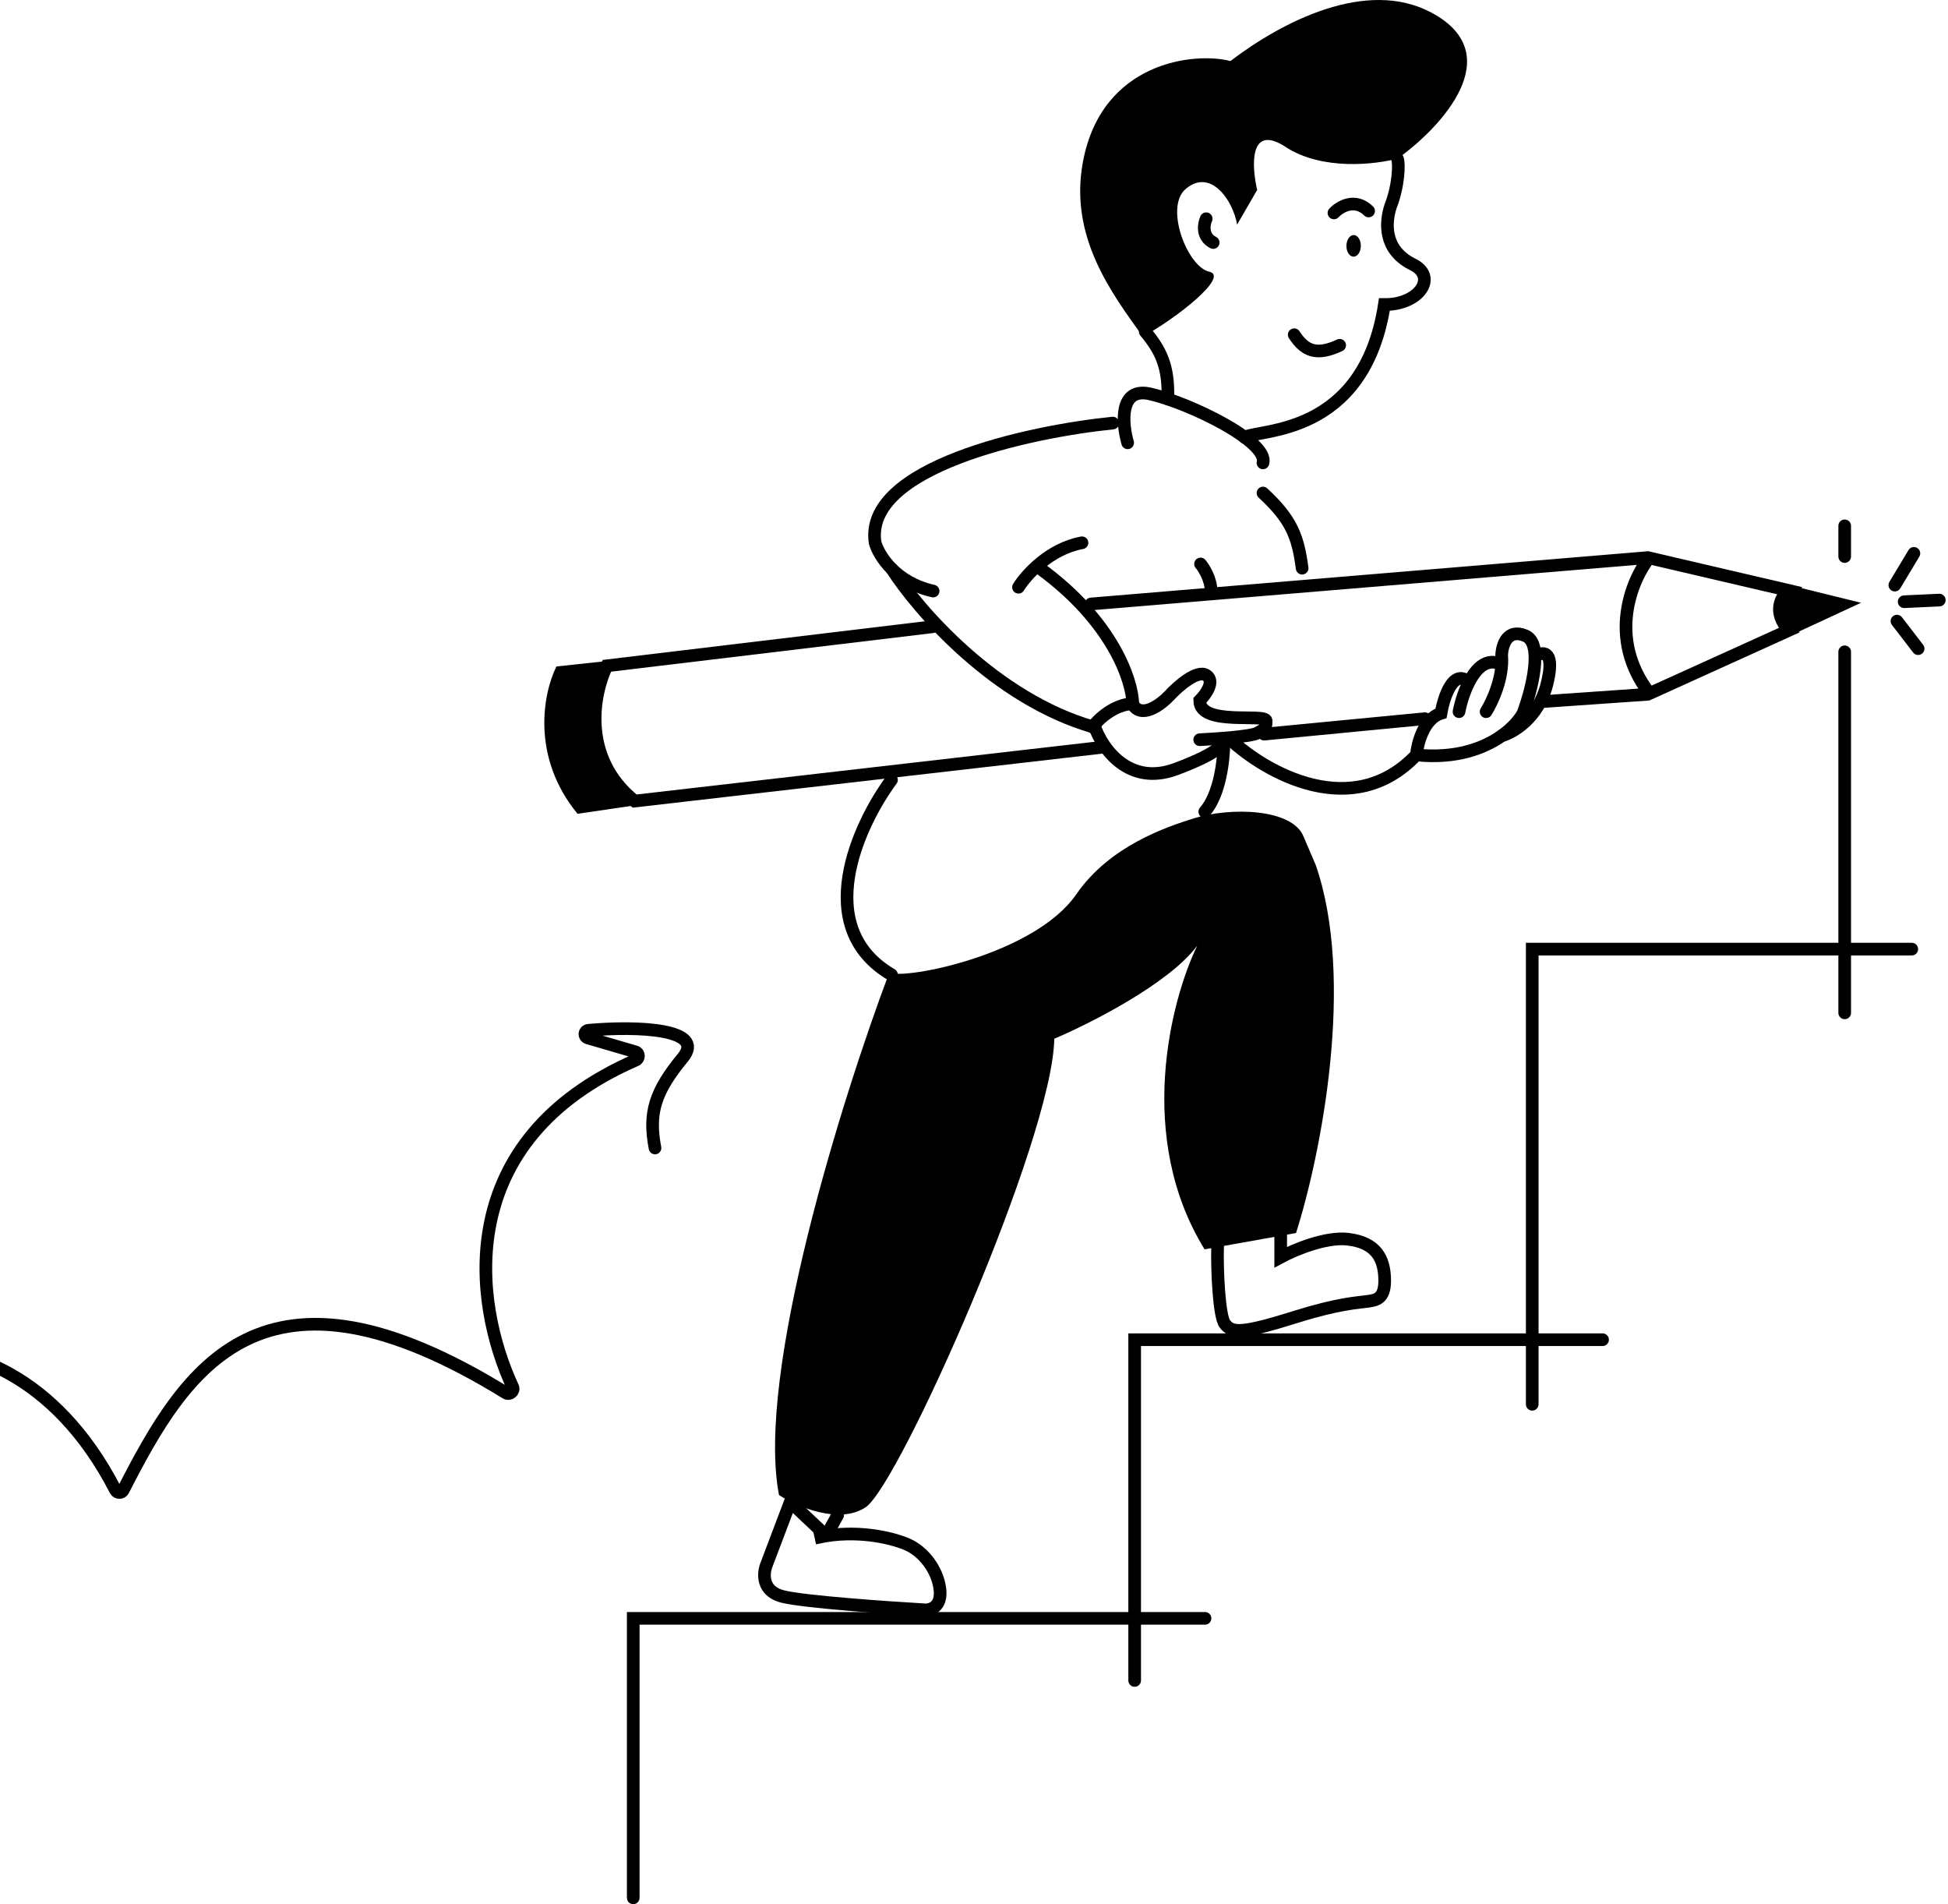 <svg width="308" height="301" viewBox="0 0 308 301" fill="none" xmlns="http://www.w3.org/2000/svg">
<path d="M123.17 236.333C119.45 217.132 133.244 173.275 140.605 153.746C143.059 154.908 163.594 150.907 170.181 141.358C175.451 133.719 184.4 130.719 188.779 129.358C194.591 127.551 204.277 127.809 206.085 132.196L208.022 136.713C214.351 154.908 208.84 182.566 204.923 194.911L190.458 197.491C179.506 179.735 185.12 158.091 189.296 149.488C184.853 155.476 172.377 161.79 166.694 164.199C166.436 180.071 142.155 234.784 136.86 238.268C132.624 241.056 125.968 238.14 123.17 236.333Z" fill="black"/>
<path d="M132.447 239.496L130.638 242.782M124.954 237.413L121.504 246.524L121.208 247.305C120.88 248.094 120.652 249.417 121.208 250.544C121.6 251.339 122.381 252.037 123.792 252.381C127.202 253.214 140.025 254.117 146.01 254.464C147.044 254.594 149.008 254.099 148.594 251.08C148.181 248.06 146.01 245.297 143.556 244.181C141.565 243.277 136.431 241.873 130.638 242.782L124.954 237.413ZM128.83 243.14C129.438 242.994 130.041 242.876 130.638 242.782L128.83 243.14Z" stroke="black" stroke-width="2" stroke-linecap="round"/>
<path d="M192.521 196.792C192.391 200.62 192.74 208.159 193.686 209.311C194.851 210.731 196.276 210.86 204.951 208.15C211.891 205.981 214.662 205.955 216.345 205.697C217.511 205.519 218.935 205.362 218.935 202.471C218.935 198.857 217.511 196.404 213.108 195.888C209.586 195.475 204.563 197.609 202.491 198.727V195.243" stroke="black" stroke-width="2" stroke-linecap="round"/>
<path d="M175.947 66.878C162.646 68.222 136.51 73.888 138.369 85.795C138.654 86.806 139.473 88.42 141 89.937C142.471 91.399 144.598 92.772 147.538 93.432" stroke="black" stroke-width="2" stroke-linecap="round"/>
<path d="M141 89.937C145.159 96.409 157.352 110.465 172.848 114.917" stroke="black" stroke-width="2" stroke-linecap="round"/>
<path d="M172.748 114.917C173.695 113.645 176.185 111.345 179.107 111.236" stroke="black" stroke-width="2" stroke-linecap="round"/>
<path d="M179.107 111.235C179.021 107.601 175.955 98.23 164.381 89.815" stroke="black" stroke-width="2" stroke-linecap="round"/>
<path d="M161.034 92.828C162.235 90.883 165.925 86.754 171.075 85.799" stroke="black" stroke-width="2" stroke-linecap="round"/>
<path d="M189.817 89.147C190.375 89.806 191.491 91.599 191.491 93.497" stroke="black" stroke-width="2" stroke-linecap="round"/>
<path d="M189.686 116.929C192.323 116.8 197.832 116.414 198.766 115.897C199.933 115.253 200.193 115.253 200.193 113.963C200.193 112.673 189.686 114.866 189.686 110.739C190.637 109.793 192.176 107.669 190.724 106.741C189.271 105.812 186.227 108.504 184.887 109.965C183.503 111.427 180.398 113.731 179.049 111.255" stroke="black" stroke-width="2" stroke-linecap="round"/>
<path d="M173.083 114.866C174.25 118.262 178.453 124.357 185.924 121.572C193.396 118.786 193.707 117.316 192.928 116.929" stroke="black" stroke-width="2" stroke-linecap="round"/>
<path d="M237.43 116.311C239.246 115.815 243.214 113.506 244.563 108.242C245.912 102.977 244.087 102.951 243.007 103.596" stroke="black" stroke-width="2" stroke-linecap="round"/>
<path d="M230.686 112.5C231.248 109.575 233.228 103.932 236.652 104.758" stroke="black" stroke-width="2" stroke-linecap="round"/>
<path d="M232.113 107.725C229.726 105.764 228.265 110.263 227.833 112.758C225.136 113.583 224.115 117.489 223.942 119.338C230.185 119.978 234.621 118.302 237.43 116.311C239.15 115.091 240.26 113.754 240.802 112.758C242.142 109.188 244.096 101.738 241.191 100.5C238.286 99.261 237.473 102.048 237.43 103.596C237.741 107.106 235.917 110.994 234.966 112.5" stroke="black" stroke-width="2" stroke-linecap="round"/>
<path d="M194.503 116.887C200.123 122.134 213.878 129.97 223.942 119.338" stroke="black" stroke-width="2" stroke-linecap="round"/>
<path d="M193.499 117.595C193.499 120.031 192.896 125.583 190.487 128.305" stroke="black" stroke-width="2" stroke-linecap="round"/>
<path d="M140.953 123.285C135.649 130.444 128.223 146.624 140.953 154.076" stroke="black" stroke-width="2" stroke-linecap="round"/>
<path d="M299.595 92.493L302.607 87.473" stroke="black" stroke-width="2" stroke-linecap="round"/>
<path d="M301.067 95.117L306.624 94.859" stroke="black" stroke-width="2" stroke-linecap="round"/>
<path d="M299.93 98.183L303.277 102.534" stroke="black" stroke-width="2" stroke-linecap="round"/>
<path d="M190.526 255.823H100.121V300" stroke="black" stroke-width="2" stroke-linecap="round"/>
<path d="M253.384 211.776H179.403V265.64" stroke="black" stroke-width="2" stroke-linecap="round"/>
<path d="M302.273 150.032H242.261V221.981" stroke="black" stroke-width="2" stroke-linecap="round"/>
<path d="M291.667 103.036V160.108" stroke="black" stroke-width="2" stroke-linecap="round"/>
<path d="M291.667 83.122V87.975" stroke="black" stroke-width="2" stroke-linecap="round"/>
<path d="M174.435 118.109L100.344 126.631C91.773 119.765 93.847 109.514 95.956 105.248L147.458 99.074" stroke="black" stroke-width="2" stroke-linecap="round"/>
<path d="M199.863 116.051L225.292 113.607" stroke="black" stroke-width="2" stroke-linecap="round"/>
<path d="M243.879 110.907L260.53 109.749L282.861 99.627C280.176 96.777 281.649 94.238 282.767 93.33L260.53 88.142L172.499 95.473" stroke="black" stroke-width="2" stroke-linecap="round"/>
<path d="M87.977 105.354L95.525 104.542C90.29 116.269 96.291 124.247 100.121 127.351L91.312 128.64C83.949 119.673 85.847 109.638 87.977 105.354Z" fill="black"/>
<path d="M283.664 100.191C280.863 97.267 282.437 93.785 283.604 92.661L294.24 95.286L283.664 100.191Z" fill="black"/>
<path d="M260.771 88.142C257.993 91.669 254.104 100.891 260.771 109.562" stroke="black" stroke-width="2"/>
<path d="M196.784 69.137C198.998 67.774 215.652 69.088 218.889 48.139C224.432 48.204 227.447 43.663 223.217 41.72C218.708 39.395 219.047 35.126 219.864 32.611C221.162 29.313 221.241 25.85 220.961 25.125" stroke="black" stroke-width="2" stroke-linecap="round"/>
<path d="M214.003 40.575C214.632 40.582 215.15 39.823 215.161 38.88C215.173 37.936 214.672 37.165 214.043 37.158C213.414 37.151 212.895 37.909 212.884 38.853C212.873 39.796 213.374 40.567 214.003 40.575Z" fill="black"/>
<path d="M210.911 33.66C211.835 32.671 214.227 31.225 216.394 33.349" stroke="black" stroke-width="2" stroke-linecap="round"/>
<path d="M204.628 52.91C206.328 55.525 208.194 56.268 211.819 54.58" stroke="black" stroke-width="2" stroke-linecap="round"/>
<path d="M190.714 34.577C190.32 35.441 189.99 37.405 191.82 38.339" stroke="black" stroke-width="2" stroke-linecap="round"/>
<path d="M171.203 25.696C169.046 37.495 175.794 46.378 180.687 53.206C185.911 50.383 194.475 43.671 191.19 42.946C187.738 42.185 184.098 32.769 187.45 29.889C191.383 26.509 194.928 31.622 195.604 35.499L198.772 30.021C197.876 26.189 197.525 19.468 203.286 23.236C209.047 27.004 217.497 26.017 221.002 25.053C227.914 20.106 238.651 8.567 226.312 1.987C216.049 -3.486 202.694 3.433 194.541 9.65C189.022 8.193 174.144 9.608 171.203 25.696Z" fill="black"/>
<path d="M181.071 52.416C183.565 55.419 184.805 57.913 184.65 63.08" stroke="black" stroke-width="2" stroke-linecap="round"/>
<path d="M178.295 69.997C177.421 66.95 176.909 61.138 181.85 62.268C188.025 63.679 200.612 69.786 199.69 73.171" stroke="black" stroke-width="2" stroke-linecap="round"/>
<path d="M199.691 77.934C204.209 82.118 205.213 84.795 205.882 89.816" stroke="black" stroke-width="2" stroke-linecap="round"/>
<path d="M-12 213.635C-5.862 213.076 8.6 216.736 18.262 235.559C18.514 236.051 19.227 236.064 19.479 235.572C29.388 216.172 41.551 196.492 79.995 220.187C80.586 220.551 81.361 219.892 81.068 219.262C74.831 205.847 71.46 180.265 100.525 167.573C101.108 167.319 101.082 166.452 100.472 166.273L92.954 164.076C92.265 163.875 92.34 162.929 93.055 162.865C100.799 162.167 111.725 162.622 107.964 167.191C103.572 172.526 102.492 175.899 103.563 181.469" stroke="black" stroke-width="2" stroke-linecap="round"/>
</svg>
